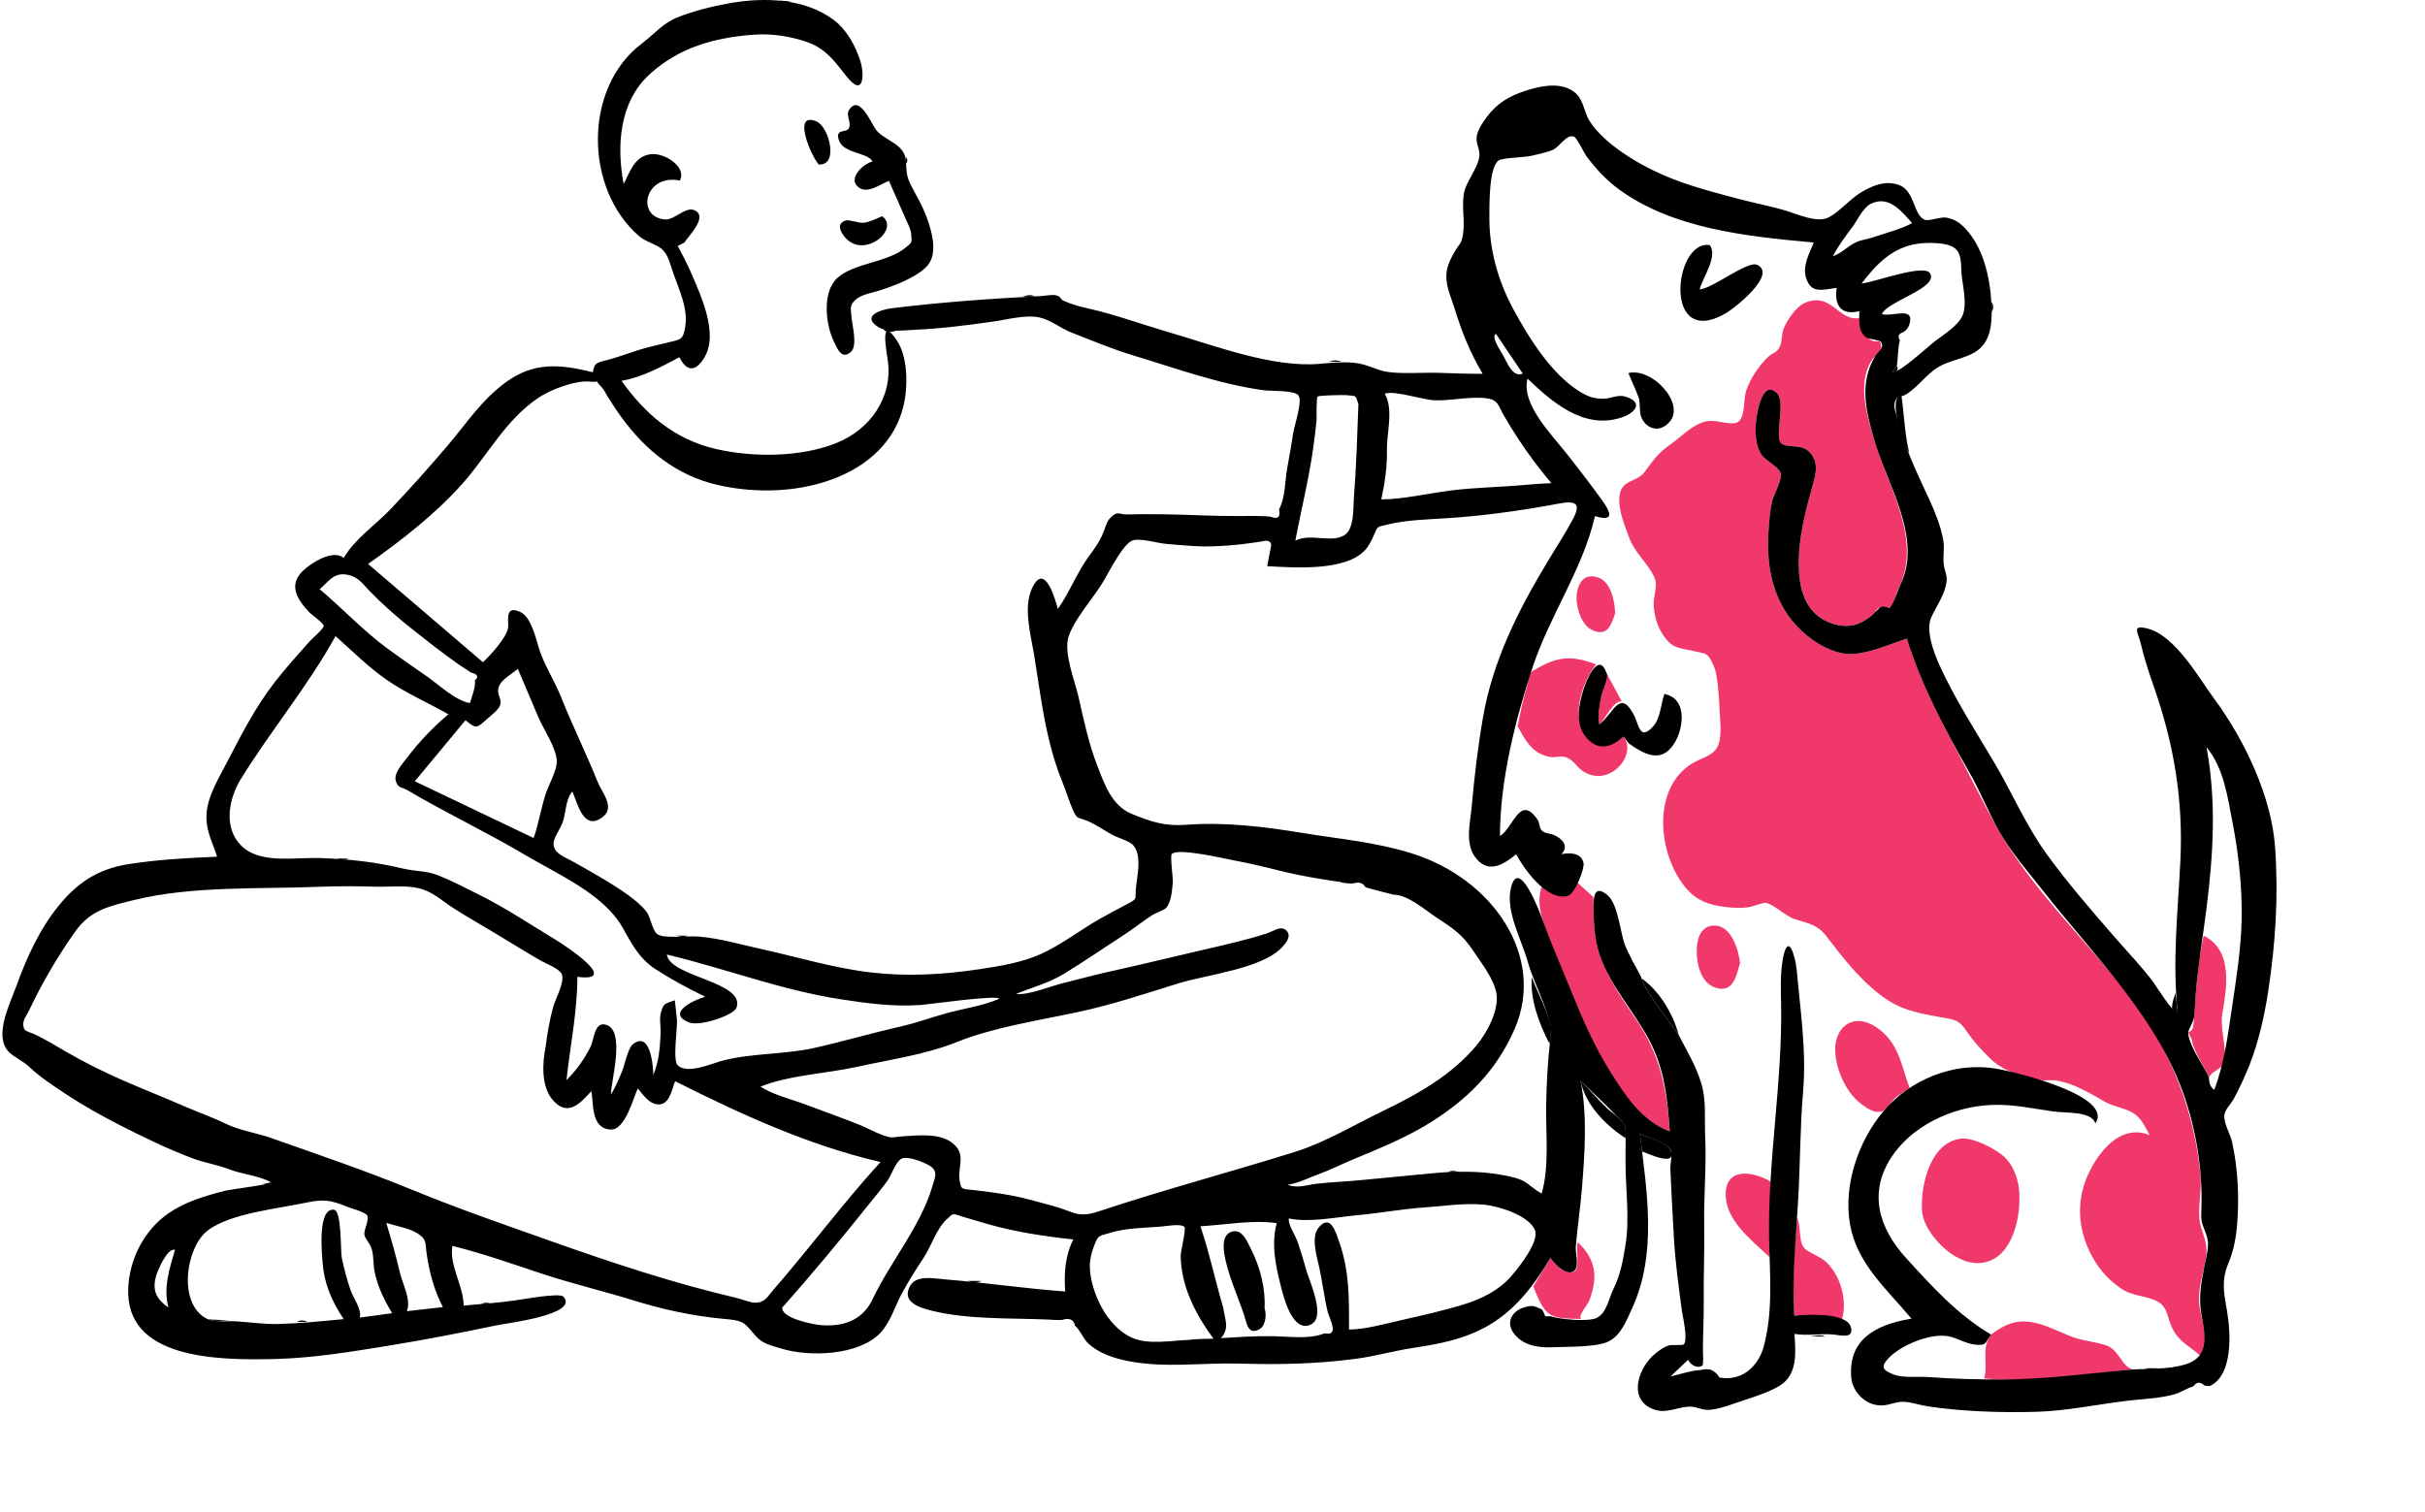 <svg width="627" height="391" viewBox="0 0 627 391" fill="none" xmlns="http://www.w3.org/2000/svg">
<path fill-rule="evenodd" clip-rule="evenodd" d="M534.946 345.386C538.263 346.811 541.362 346.81 544.624 347.919C547.862 349.021 548.706 353.586 551.475 354.132C538.64 355.259 526 357.649 513.01 356.461C514.134 352.632 512.114 348.713 514.82 345.12C522.054 339.403 526.758 341.866 534.946 345.386ZM480.75 82.223C480.917 84.915 481.155 85.985 483.443 87.722C485.235 89.082 486.243 87.054 486.414 89.711C486.512 91.244 484.605 92.014 483.867 93.253C480.188 99.426 482.727 107.399 484.535 113.548C488.201 126.017 497.156 139.574 490.846 152.248C490.211 153.526 489.7 156.296 488.471 157.275C486.85 156.56 485.667 156.872 484.921 158.213C484.473 158.633 484.025 159.053 483.578 159.473C480.742 161.664 477.724 162.478 473.96 161.314C466.371 158.967 465.116 151.604 465.076 145.807C465.032 139.419 466.661 132.728 468.402 126.504C469.241 123.507 470.532 120.028 468.128 117.201C465.858 114.531 463.053 116.036 460.818 114.844C458.438 113.575 461.865 104.25 459.521 101.777C455.427 97.46 454 108.022 453.935 110.179C453.864 112.542 454.017 115.299 455.35 117.441C456.398 119.124 459.807 120.601 460.391 122.299C460.939 123.887 458.539 128.011 458.169 129.715C457.598 132.34 457.4 135.022 457.236 137.682C456.683 146.671 458.371 156.131 465.778 163.106C469.025 166.165 474.529 169.638 479.678 169.081C484.223 168.589 488.79 166.539 493.029 165.146C495.88 174.294 500.162 183.154 504.724 191.794C508.689 199.304 512.417 206.995 516.583 214.413C525.362 230.049 539.612 243.368 550.746 257.825C561.496 271.782 567.524 287.798 568.969 304.276C569.311 308.172 567.949 313.504 569.035 317.147C570.054 320.562 570.948 322.046 570.281 325.77C569.54 329.91 568.104 333.727 568.721 337.938C569.268 341.675 571.4 347.242 569.07 350.704C566.271 348.213 563.479 347.04 561.782 343.718C560.058 340.346 560.736 337.575 556.829 336.093C553.492 334.827 551.098 335.103 548.152 333.03C544.575 330.513 542.137 327.436 540.374 323.832C537.366 317.681 536.93 311.014 539.474 304.697C541.513 299.633 547.47 290.153 555.822 293.546C554.581 291.418 553.756 289.104 551.389 287.721C549.328 286.517 546.246 286.124 543.945 284.755C541.372 283.224 538.459 281.59 535.587 280.47C534.472 280.036 533.417 279.817 532.264 279.52C530.883 279.164 528.262 279.42 528.092 279.398C523.159 278.775 517.658 276.791 514.645 273.802C512.378 271.552 510.374 269.451 508.643 266.877C506.396 263.535 505.531 263.737 501.22 262.943C494.955 261.791 490.979 261.004 485.967 257.121C480.409 252.815 476.341 247.448 472.274 242.164C469.891 239.067 467.796 238.878 463.913 237.642C461.655 236.924 458.528 233.706 456.472 233.468C455.879 233.398 453.037 234.479 452.075 234.608C450.357 234.841 448.866 234.799 447.144 234.648C443.195 234.302 439.704 233.428 437.048 230.846C428.87 222.896 426.377 204.154 437.574 197.391C439.707 196.102 442.679 195.509 443.937 193.369C445.381 190.913 444.724 186.286 444.608 183.697C444.477 180.741 444.311 177.525 443.782 174.612C443.539 173.273 443.358 172.71 442.704 171.369C441.406 168.711 441.026 169.098 438.354 168.458C434.542 167.547 432.818 167.906 430.481 164.883C428.617 162.472 427.745 159.434 427.575 156.583C427.417 153.924 428.853 151.466 427.654 149.057C425.899 145.531 422.644 142.863 421.216 139.005C420.013 135.756 416.907 128.503 419.969 125.505C421.341 124.162 423.777 123.965 425.138 122.168C427.508 119.037 428.465 117.325 431.983 114.858C434.578 113.038 437.07 110.325 440.198 109.212C443.275 108.117 446.179 109.879 448.676 109.396C451.399 108.869 450.683 103.594 451.438 101.219C452.457 98.016 454.642 94.677 457.288 92.178C458.171 91.343 459.273 91.183 459.961 90.073C460.893 88.57 460.523 86.428 461.25 84.785C462.117 82.821 464.223 79.441 466.577 78.365C473.453 75.22 475.519 83.323 480.75 82.223ZM464.658 314.781C465.628 316.965 465.091 320.475 466.208 322.354C467.097 323.852 470.669 324.802 472.42 326.588C476.169 330.412 477.597 336.554 476.236 341.276C471.648 340.33 468.58 339.724 463.915 340.223C463.444 331.665 463.885 323.336 464.658 314.781ZM407.951 321.231C411.072 324.139 412.621 327.566 412.17 331.454C412.009 332.838 411.503 334.777 411.015 336.107C410.479 337.566 407.814 340.297 408.848 341.079C405.936 340.934 402.514 341.216 400.416 339.643C398.532 338.231 397.214 334.592 396.45 332.664C397.92 330.212 399.391 327.76 400.862 325.309C401.819 326.578 404.63 329.891 406.952 328.831C408.7 328.033 407.289 322.845 407.951 321.231ZM517.516 298.564C521.089 301.337 522.31 306.337 522.127 310.218C522.186 315.567 519.97 326.274 511.645 326.632C504.955 326.921 497.82 318.917 497.068 313.97C496.243 308.547 498.391 295.578 506.901 294.462C510.035 294.052 515.258 296.81 517.516 298.564ZM457.719 305.48C457.862 308.987 457.932 312.36 457.599 315.855C457.322 318.776 458.247 322.227 457.465 325.024C452.516 320.398 445.996 315.362 446.194 308.563C446.38 302.136 452.754 302.683 457.719 305.48ZM407.84 228.205L411.982 231.998C412.101 237.328 411.975 242.598 413.917 247.737C415.961 253.144 419.386 258.355 422.777 263.245C429.369 272.747 430.94 281.71 431.735 292.578C419.338 287.939 412.578 272.085 408.488 262.169C406.322 256.919 404.077 251.665 402.034 246.382C400.019 241.172 396.459 234.365 398.803 228.877C403.306 231.643 405.254 233.068 407.84 228.205ZM485.086 265.612C491.139 269.633 491.597 275.787 493.77 281.411C492.517 282.247 491.141 282.983 490.009 283.936C489.31 284.525 487.663 286.935 487.126 287.182C484.981 288.173 483.108 286.901 481.013 285.304C476.889 282.157 474.314 275.48 474.508 270.862C474.733 265.468 479.298 261.766 485.086 265.612ZM569.777 241.981C577.644 245.746 575.592 256.164 574.611 262.04C573.995 265.723 575.36 269.47 575.265 272.973C575.158 276.928 572.702 276.108 571.131 278.563C569.767 275.586 567.265 272.003 566.696 268.882L565.791 266.907C566.557 266.65 566.964 266.204 567.011 265.568C567.333 264.056 567.328 262.513 567.429 260.971C567.846 254.598 568.423 248.266 569.777 241.981ZM449.906 249.016C449.035 251.79 448.397 257.009 443.505 255.401C439.645 254.131 438.713 249.005 438.704 246.149C438.698 243.803 439.16 239.494 443.087 239.354C447.907 239.181 449.628 246.307 449.906 249.016ZM412.666 171.796C409.412 176.15 407.153 182.582 408.691 187.738C410.304 193.152 415.325 194.462 419.79 190.478C423.475 195.325 415.92 203.956 409.166 199.348C407.706 198.353 406.726 196.447 404.921 195.826C403.441 195.317 402.129 196.009 400.618 195.722C395.97 194.839 394.215 191.025 392.389 187.824C392.89 185.215 393.421 182.628 394.097 180.045C394.457 178.671 394.831 177.299 395.195 175.926C395.814 173.594 395.622 173.885 397.646 172.729C402.986 169.681 406.659 169.53 412.666 171.796ZM415.423 174.146L419.329 181.402C417.201 180.974 414.882 186.309 413.492 187.348C412.842 182.909 414.399 178.464 415.423 174.146ZM413.258 149.363C416.79 150.606 417.493 155.992 417.617 158.598C416.647 161.341 415.74 164.85 411.635 162.918C408.897 161.628 407.723 157.381 407.629 155.062C407.512 152.153 408.82 147.8 413.258 149.363Z" fill="#F0386B"/>
<path fill-rule="evenodd" clip-rule="evenodd" d="M386.802 86.352C385.348 86.898 388.125 90.981 388.556 91.73C389.684 93.685 391.058 97.725 393.728 96.613C391.419 93.193 389.111 89.772 386.802 86.352ZM45.243 323.218C43.297 322.497 40.695 328.698 40.348 329.958C39.381 333.467 40.19 335.825 43.553 338.094C42.161 333.078 43.829 328.083 45.243 323.218ZM494.394 57.69C491.974 55.066 488.478 50.194 483.589 52.773C481.658 53.792 480.172 57.059 478.982 58.655C477.112 61.16 475.302 63.572 473.879 66.269C476.296 65.439 477.721 63.634 479.882 62.647C481.359 61.973 482.706 61.908 484.128 61.417C487.274 60.332 491.581 59.268 494.394 57.69ZM99.867 316.228C101.176 320.508 102.387 324.777 103.4 329.113C104.085 332.047 106.387 336.192 105.186 339.063C108.298 338.713 111.41 338.364 114.522 338.015C112.213 333.626 110.999 328.942 110.313 324.201C109.893 321.299 110.431 320.472 107.814 318.858C105.787 317.607 102.219 317.006 99.867 316.228ZM82.654 152.378C88.638 157.381 93.871 163.084 100.229 167.746C103.533 170.168 106.92 172.523 110.311 174.859C113.186 176.84 117.759 181.207 121.501 181.814C121.963 180.218 123.057 177.603 122.764 175.966C123.856 175.023 123.517 174.334 121.747 173.898C120.664 173.203 119.594 172.496 118.534 171.776C114.374 168.876 110.438 165.726 106.497 162.624C102.579 159.54 98.955 156.314 95.554 152.831C93.762 150.996 92.714 149.157 89.775 148.617C86.284 147.977 85.123 150.251 82.654 152.378ZM202.238 338.149C202.069 340.867 210.072 342.533 212.504 342.696C219.077 343.137 223.346 340.729 225.608 335.98C230.317 326.096 237.857 317.388 241.01 306.995C241.946 303.911 242.755 302.508 239.422 300.936C238.054 300.292 234.492 298.855 233.005 299.675C231.589 300.456 230.429 303.969 229.519 305.246C228.073 307.275 226.429 309.204 224.86 311.167C217.518 320.348 210.12 329.289 202.238 338.149ZM107.253 202.031L137.981 216.709C139.263 213.013 139.852 209.16 141.053 205.436C141.908 202.788 144.108 199.049 143.969 196.725C143.762 193.255 140.545 188.649 139.142 185.342C137.395 181.22 135.647 177.098 133.899 172.976C131.532 174.867 128.807 176.187 128.778 178.651C128.762 180.059 129.885 180.938 129.234 182.533C128.777 183.652 126.832 185.138 125.893 185.969C123.15 188.401 123.236 188.523 120.353 186.249C115.986 191.51 111.62 196.77 107.253 202.031ZM141.059 270.85C141.499 267.314 142.064 263.924 143.016 260.454C143.601 258.322 146.073 253.945 145.26 251.937C144.663 250.461 141.11 249.178 139.727 248.375C135.724 246.052 131.815 243.607 127.852 241.237C124.377 239.158 120.851 237.129 117.441 234.976C114.283 232.982 111.9 230.501 108.078 229.647C104.734 228.898 100.492 229.387 97.028 229.291C92.381 229.161 87.661 229.119 83.018 229.308C67.436 229.945 49.98 229.035 34.989 232.666C27.904 234.381 23.337 235.391 19.376 240.998C14.796 247.481 10.883 254.219 7.551 261.222C7.064 262.245 5.964 263.72 6.005 264.838C6.087 266.972 7.001 266.48 9.45 267.697C12.097 269.012 14.692 270.572 17.22 272.053C21.556 274.591 26.939 277.242 31.438 279.222C36.85 281.604 42.302 283.74 47.807 286.138C51.296 287.659 54.907 288.901 58.328 290.572C62.043 292.386 66.203 292.902 70.207 294.318C82.608 298.705 94.609 302.758 106.777 307.762C118.655 312.646 130.669 316.773 142.821 321.081C158.527 326.649 174.078 331.798 190.459 335.648C191.658 335.93 194.179 336.925 195.364 336.879C197.896 336.782 198.47 335.236 199.991 333.494C202.981 330.07 205.861 326.581 208.721 323.082C214.923 315.49 220.989 307.814 227.667 300.504C208.743 296.093 191.197 287.955 174.562 279.602C173.853 281.265 173.289 284.949 171.019 285.505C168.211 286.193 166.172 282.944 164.914 281.45C163.723 283.927 161.685 292.282 157.874 292.099C152.608 291.846 153.538 284.922 152.882 282.175C149.979 285.398 146.614 289.105 142.669 284.148C139.935 280.712 140.238 274.681 141.059 270.85ZM360.316 231.364C357.876 230.727 355.451 230.161 353.065 229.447C352.437 228.335 351.395 227.998 349.939 228.436C348.746 228.525 347.586 228.402 346.458 228.065C341.473 227.353 335.951 226.429 331.187 225.229C326.945 224.159 322.945 223.215 318.635 222.411C316.076 221.935 304.675 219.24 302.99 220.826C302.472 221.314 303.364 227.228 303.238 228.283C303.015 230.157 302.904 233.243 301.483 234.804C300.938 235.403 298.862 236.066 298.111 236.532C295.673 238.047 293.42 239.929 290.995 241.499C285.7 244.928 280.543 248.486 275.139 251.802C271.321 254.146 266.95 255.306 262.709 257.009C265.726 257.46 271.632 255.033 274.678 254.281C278.623 253.306 282.494 252.223 286.529 251.33C294.803 249.5 303.279 247.434 311.687 245.486C316.851 244.289 322.306 243.043 327.312 241.458C329.533 240.755 331.276 239.121 332.743 240.785C333.913 242.112 332.497 243.859 331.597 244.843C326.348 250.582 312.093 251.978 304.463 254.359C295.852 257.045 287.356 259.875 278.49 261.762C268.135 263.966 256.895 265.652 247.246 269.523C239.24 272.734 230.172 273.979 221.66 275.863C213.667 277.633 204.188 277.988 196.633 280.992C199.897 283.145 204.725 284.268 208.528 285.715C213.184 287.487 217.889 289.103 222.494 290.981C224.454 291.78 226.505 292.968 228.488 293.632C231.006 294.476 230.683 294.031 233.284 293.86C237.331 293.594 242.792 292.986 246.08 295.448C250.045 298.417 247.532 301.67 248.115 305.303C248.514 307.794 248.717 307.394 252.028 307.775C255.075 308.124 258.119 308.532 261.125 309.076C264.836 309.749 268.635 310.876 272.249 311.847C277.854 313.354 278.464 315.128 284.306 313.183C300.945 307.643 318.155 303.089 334.9 297.847C342.613 295.433 350.359 290.775 357.619 287.276C366.934 282.787 375.356 277.931 381.663 270.457C384.537 267.05 387.535 261.296 386.931 257.066C386.39 253.284 383.041 249.08 380.882 245.828C378.124 241.676 375.697 240.064 371.478 237.306C368.545 235.389 364.014 231.339 360.316 231.364ZM175.01 263.505C175.268 265.593 173.807 274.199 175.254 275.523C177.729 277.787 183.797 275.145 186.145 274.47C193.773 272.28 202.639 272.759 210.406 271.024C217.941 269.342 225.312 267.161 232.889 265.447C236.954 264.527 240.812 263.085 244.81 261.99C249.261 260.771 254.229 260.102 258.357 258.268C257.846 257.207 239.986 259.758 237.956 259.896C230.906 260.374 224.269 259.466 217.32 258.399C201.994 256.044 187.553 250.46 172.424 246.837C173.133 252.666 192.768 253.826 190.429 260.59C189.776 262.475 180.993 265.557 178.088 264.374C172.186 261.97 179.405 258.587 182.347 257.743C177.869 255.599 173.584 253.272 169.496 250.629C165.12 247.8 163.237 243.83 160.892 239.734C155.989 231.17 144.387 226.189 135.375 220.858C125.63 215.093 115.254 210.192 105.515 204.441C103.777 203.414 102.965 203.885 102.355 202.011C101.701 200.003 104.102 197.452 105.267 195.921C108.329 191.896 111.896 188.086 115.941 184.716C110.724 181.75 105.089 179.301 100.197 175.944C95.238 172.541 91.134 168.387 86.76 164.491C79.771 177.194 69.976 188.976 62.285 201.434C59.246 206.355 57.64 213.797 62.261 218.565C67.123 223.584 76.19 221.63 83.054 221.896C90.298 222.177 96.906 222.863 104.051 224.579C107.284 225.356 110.226 225.126 113.333 226.374C116.977 227.836 120.56 229.714 124.027 231.448C130.844 234.856 137.213 239.124 143.65 243.013C146.291 244.608 160.609 254.065 149.284 252.605C149.284 261.455 147.428 270.518 146.454 279.324C149.14 276.645 151.055 273.922 152.68 270.704C153.646 268.788 153.658 263.901 156.879 265.06C161.724 266.802 157.95 279.605 157.95 283.068C159.151 281.13 159.992 279.043 160.856 276.99C161.511 275.434 162.329 271.023 163.695 269.98C168.268 266.488 168.909 276.011 168.909 277.999C170.391 274.488 170.663 270.741 170.812 267.032C170.87 265.568 170.437 263.291 170.88 261.876C171.616 259.516 171.528 259.67 174.487 258.672C174.661 260.283 174.836 261.894 175.01 263.505ZM316.286 338.187C316.649 341.181 318.036 343.349 315.679 346.042C320.234 345.769 324.719 345.435 329.282 345.532C332.945 345.609 338.424 346.309 341.842 344.998C343.234 344.464 343.708 345.384 344.424 344.363C345.104 343.394 343.507 340.177 343.315 339.378C342.393 335.548 341.944 331.619 341.107 327.765C340.533 325.117 338.845 319.907 340.967 317.404C344.089 313.721 345.463 318.909 346.276 321.213C348.955 328.802 348.8 336.01 348.8 343.808C352.835 343.808 358.135 342.336 362.026 341.449C367.393 340.224 373.124 338.965 378.324 337.365C383.229 335.857 387.548 333.656 390.649 330.113C392.968 327.463 398.111 320.926 396.833 317.996C395.267 314.403 387.799 311.933 383.81 311.538C378.635 311.025 373.332 311.894 368.037 312.259C362.368 312.649 356.869 313.704 351.261 314.211C345.814 314.703 338.504 316.221 333.213 315.084C333.075 316.902 334.895 319.346 335.529 321.197C336.36 323.625 337.102 326.074 337.777 328.534C338.499 331.168 342.972 340.636 338.904 342.529C334.13 344.751 331.851 335.236 331.257 332.917C329.839 327.387 328.62 321.861 330.105 316.302C324.011 315.385 316.661 316.747 310.376 317.109C312.718 323.999 314.228 331.214 316.286 338.187ZM53.809 341.182C55.928 341.969 58.84 341.547 61.144 341.698C64.743 341.934 68.38 342.478 72.004 342.381C77.533 342.234 83.329 341.65 88.863 341.122C85.707 336.366 83.791 331.863 83.397 326.412C83.256 324.455 82.012 312.312 86.337 312.831C88.423 313.082 87.98 323.45 88.385 325.36C88.974 328.131 89.733 330.968 90.658 333.681C91.328 335.648 93.611 338.595 93.026 340.723C95.816 340.345 98.606 339.967 101.397 339.59C99.227 335.976 97.642 332.738 96.83 328.707C96.437 326.762 96.688 324.341 95.926 322.494C95.446 321.329 94.352 320.234 94.206 319.257C94.037 318.131 95.514 315.362 94.968 314.362C94.431 313.378 90.692 312.468 89.383 311.925C85.772 310.431 83.657 310.053 79.611 310.912C71.806 312.569 59.51 313.745 53.69 318.213C47.924 322.641 45.825 337.574 53.809 341.182ZM394.648 125.365C396.808 125.162 398.946 125.036 401.118 124.942C397.945 121.213 395.063 117.315 392.433 113.302C391.144 111.336 389.926 109.339 388.76 107.32C387.422 105.003 387.459 103.491 384.552 103.031C380.527 102.393 375.143 103.667 371.002 103.522C367.802 103.409 360.619 100.894 358.041 101.806C360.391 105.83 358.505 112.09 358.597 116.421C358.689 120.728 358.049 124.892 357.141 129.139C362.631 129.139 369.502 127.556 375.044 126.848C381.496 126.025 388.074 125.982 394.648 125.365ZM307.499 346.474C309.613 346.248 311.624 346.178 313.759 346.178C308.949 339.665 305.318 332.381 305.277 324.621C305.272 323.606 306.733 317.772 306.25 317.287C305.307 316.343 301.398 317.088 300.327 317.178C295.947 317.543 291.078 317.516 286.954 318.834C284.109 319.744 284.078 319.194 282.946 321.992C282.277 323.646 281.796 325.536 281.783 327.276C281.755 330.792 283.098 334.901 284.833 338.067C286.485 341.081 289.095 344.313 292.685 345.931C296.821 347.797 302.649 346.686 307.499 346.474ZM351.227 104.511C350.395 101.916 350.755 102.502 347.989 102.179C347.407 102.112 341.073 102.222 340.709 102.532C340.291 102.89 340.45 108.173 340.395 108.777C340.208 110.85 339.93 112.917 339.66 114.982C338.563 123.369 336.482 131.487 334.922 139.805C338.777 137.806 344.349 140.531 347.642 138.368C350.244 136.659 349.854 131.189 350.048 128.776C350.698 120.698 350.92 112.601 351.227 104.511ZM490.426 94.717C490.079 95.182 489.732 95.647 489.386 96.113C490.732 96.834 498.612 89.5 500.364 88.188C502.698 86.441 506.391 84.109 507.444 81.554C508.667 78.586 507.464 73.9 507.168 70.831C506.956 68.634 507.406 65.596 505.262 64.062C503.289 62.65 498.429 62.688 496.092 62.989C489.08 63.896 484.863 68.713 481.324 73.303C484.918 72.934 497.588 68.102 499.059 70.715C501.197 74.512 487.891 77.906 486.575 81.238C489.299 82.041 495.307 78.924 493.617 84.11C493.328 84.836 492.825 85.437 492.108 85.913C490.864 86.281 490.57 86.974 491.225 87.993C490.668 90.025 490.782 92.594 490.426 94.717ZM571.131 278.563C571.169 279.794 571.304 280.971 572.508 281.841C575.18 274.774 576.014 267.703 577.121 260.353C578.228 253.002 579.407 245.468 579.582 238.124C579.779 229.892 578.848 220.938 577.254 212.806C576.008 206.448 575.043 198.624 570.505 193.213C573.082 207.236 572.28 220.531 570.543 234.603C569.621 242.076 568.319 249.49 567.721 256.994C567.564 258.977 567.513 260.982 567.307 262.961C567.185 264.126 565.804 266.335 565.791 266.907C565.723 270.084 569.795 275.646 571.131 278.563ZM434.026 267.641C436.169 271.76 438.606 275.818 439.891 280.199C441.247 284.824 440.663 289.132 440.881 293.819C441.241 301.596 440.495 309.326 440.625 317.114C440.736 323.751 440.432 330.223 440.511 336.79C440.562 340.944 440.289 345.083 440.306 349.235C440.306 349.222 440.504 352.962 440.162 353.151C438.627 354.003 436.95 352.794 436.479 351.629L431.93 355.929C434.314 355.429 437.247 354.383 439.699 354.291C440.637 354.002 441.572 353.994 442.504 354.267C443.428 354.733 444.113 355.384 444.559 356.219C450.983 357.362 454.838 352.586 455.992 348.316C458.495 339.05 457.593 329.902 457.411 320.548C457.018 300.226 460.883 280.025 460.517 259.702C460.447 255.769 460.267 251.882 460.975 247.957C462.288 240.665 464.227 247.34 464.538 250.781C465.473 261.123 467.102 271.794 466.206 282.199C465.4 291.575 465.475 301.037 464.916 310.441C464.321 320.436 463.364 330.22 463.915 340.223C467.128 339.88 477.463 339.368 478.539 343.139C479.478 346.427 475.701 345.211 473.739 345.072C470.558 344.846 467.45 345.47 463.973 344.949C464.229 349.372 464.959 355.305 460.227 358.291C457.9 359.76 454.045 361.086 451.326 361.953C448.661 362.802 444.147 364.684 441.371 364.581C439.407 364.508 438.65 363.624 436.494 363.765C433.296 363.975 430.528 365.762 427.138 364.286C420.708 361.486 423.868 353.344 427.928 350.08C428.975 349.238 430.151 348.318 431.556 347.908C432.223 347.713 435.017 347.949 435.339 347.656C436.528 346.578 435.044 340.272 434.885 339.075C434.051 332.797 433.143 326.386 432.801 320.08C432.479 314.151 432.122 308.21 431.877 302.279C431.824 300.988 432.51 298.332 431.862 297.204C430.785 295.327 426.06 294.133 424.01 293.259C425.837 308.207 428.521 324.273 421.908 338.511C420.595 341.338 419.122 345.373 415.793 346.946C412.655 348.428 405.266 348.219 401.506 348.395C397.463 348.585 393.506 347.796 391.278 344.625C389.526 342.129 390.576 339.136 394.175 338.048C396.329 337.396 396.749 337.815 398.637 338.59C399.046 339.145 399.333 339.742 399.5 340.381H400.95C402.917 341.114 410.776 341.933 412.937 340.764C415.442 339.41 415.987 335.749 417.055 333.574C419.038 329.533 419.563 326.254 420.283 321.934C421.41 315.173 420.269 307.333 420.29 300.289C420.296 298.305 420.306 296.321 420.309 294.337C420.314 291.341 420.626 291.359 418.58 289.202C415.496 285.952 411.979 282.629 408.678 279.513C410.466 288.618 409.734 298.204 409.024 307.274C408.625 312.37 407.8 317.56 407.422 322.589C407.308 324.1 408.607 328.266 406.507 328.934C404.376 329.611 401.723 326.45 400.862 325.309C396.163 333.142 390.555 340.696 380.86 344.749C375.876 346.832 370.685 347.772 365.245 348.589C360.206 349.347 355.548 350.728 350.58 351.379C340.296 352.728 330.824 352.918 320.476 352.624C310.713 352.346 301.365 353.852 291.633 351.956C287.835 351.216 283.997 349.857 281.4 347.428C279.984 346.103 279.357 344.016 277.928 342.795C277.606 341.214 276.493 340.726 274.587 341.331C273.39 341.376 272.198 341.343 271.011 341.232C261.25 340.804 250.402 341.281 240.944 338.952C237.354 338.068 233.346 336.612 235.137 332.858C236.702 329.578 241.022 330.574 244.564 330.861C254.853 331.693 264.982 333.212 275.42 333.977C275.084 329.421 275.373 324.773 277.511 320.512C270.27 319.752 262.763 318.607 255.874 316.676C253.746 316.08 251.628 315.46 249.518 314.822C246.039 313.771 246.762 313.499 244.747 315.333C242.215 317.637 240.665 322.445 238.831 325.229C236.767 328.362 234.786 331.459 233.047 334.73C231.401 337.825 230.173 341.971 227.664 344.638C222.147 350.505 209.403 351.014 201.903 348.709C198.23 347.58 196.904 347.402 194.677 344.652C192.238 341.639 191.632 341.463 187.138 341.054C179.024 340.315 171.365 338.613 163.763 336.264C155.732 333.782 147.485 331.847 139.477 329.167C131.981 326.658 124.735 324.135 116.979 322.176C116.058 327.064 119.872 332.575 119.872 337.613C124.385 337.236 128.594 336.905 133.067 336.305C134.662 336.091 144.713 334.208 145.693 335.319C149.781 339.953 131.182 342.133 128.275 342.745C118.96 344.709 109.461 346.534 100.087 348.052C90.519 349.601 81.191 351.144 71.478 351.422C55.042 351.893 32.372 351.099 33.156 333.06C33.464 325.992 36.95 318.321 43.62 313.711C47.771 310.843 52.946 309.266 58.02 307.968C59.895 307.488 69.77 306.368 70.07 305.75C67.287 304.085 62.531 303.65 59.23 302.366C56.082 301.142 52.76 300.686 49.538 299.451C43.1 296.986 36.882 293.972 30.929 290.923C26.195 288.498 21.408 285.82 17.05 282.937C13.586 280.647 10.267 278.445 7.499 275.827C6.05 274.457 3.485 273.244 2.325 272.065C-1.751 267.922 2.547 259.678 4.283 254.855C6.818 247.804 10.201 240.303 15.19 234.195C19.778 228.579 24.893 224.795 33.123 223.479C40.719 222.265 48.357 221.88 56.126 221.54C54.821 217.391 52.983 214.463 53.449 209.914C53.889 205.622 56.483 201.358 58.519 197.45C62.303 190.184 65.874 183.073 71.05 176.384C73.895 172.708 77.091 169.218 80.196 165.696C80.697 165.128 83.809 162.53 83.69 161.798C83.572 161.071 80.446 158.856 79.968 158.349C76.754 154.94 74.531 151.27 78.306 147.622C80.274 145.72 86.059 141.879 88.844 144.295C91.855 139.213 97.122 135.747 101.222 131.423C106.334 126.032 111.215 120.558 116.001 114.91C120.765 109.287 124.657 103.247 130.973 98.715C138.012 93.665 144.637 94.102 153.282 96.261C153.776 93.475 154.462 93.846 157.687 92.916C160.128 92.212 162.501 91.376 164.901 90.582C167.453 89.736 170.035 89.256 172.643 88.591C176.117 87.706 176.639 87.995 177.204 84.226C177.887 79.672 175.554 74.857 174.049 70.567C173.307 68.451 172.79 65.816 171.12 64.392C169.608 63.104 166.928 62.518 165.275 61.094C151.03 48.827 150.805 22.636 165.979 11.235C168.928 9.019 171.36 6.038 175.031 4.542C179.062 2.898 184.378 1.57 188.818 0.795C197.968 -0.8 208.23 -0.294 215.463 5.08C219.031 7.73 221.206 11.942 222.422 15.704C223.584 19.298 223.335 25.373 218.931 19.819C216.154 16.316 213.741 12.743 209.041 11.01C204.84 9.462 199.711 8.626 195.134 8.954C184.348 9.728 175.608 12.374 168.142 19.042C159.887 26.416 159.467 38.187 161.247 47.563C162.815 44.79 163.877 40.399 168.273 39.87C171.937 39.428 177.712 43.336 175.746 46.7C166.824 44.8 164.214 56.071 171.93 56.75C174.265 56.955 177.223 53.482 179.374 54.291C183.396 55.803 178.006 61.013 176.943 62.728C176.379 63.019 175.814 63.309 175.249 63.6C175.805 64.679 176.367 65.757 176.934 66.833C177.622 68.205 178.276 69.58 178.881 70.98C180.351 74.386 181.876 77.898 182.762 81.446C183.662 85.053 184.13 89.266 182.001 92.655C179.661 96.38 177.458 95.922 175.66 92.378C170.955 94.856 166.224 97.498 160.692 98.475C166.493 106.605 174.001 113.593 185.292 116.15C194.86 118.317 206.906 118.238 216.036 114.653C225.51 110.932 230.724 102.237 229.596 93.585C229.23 90.784 227.278 81.052 231.922 88.092C234.469 91.953 234.656 98.215 234.075 102.449C231.298 122.701 206.723 130.277 185.533 125.402C174.662 122.901 166.829 116.206 160.997 108.324C159.637 106.487 158.392 104.59 157.177 102.683C156.691 101.921 156.263 100.857 155.615 100.189C153.075 97.57 155.571 99.029 152.874 98.701C148.7 98.194 142.133 100.864 139.034 102.98C130.625 108.719 125.968 117.9 119.514 125.133C112.643 132.833 103.917 139.687 95.164 145.831C105.066 154.303 114.966 162.774 124.868 171.246C126.913 169.355 130.801 165.032 131.345 162.503C131.664 161.021 130.233 156.142 134.635 158.314C137.607 159.78 138.735 166.055 139.662 168.623C141.094 172.588 143.505 176.322 145.064 180.246C147.956 187.527 151.518 194.743 154.48 202.076C155.684 205.058 159.119 208.758 155.819 211.283C150.804 215.118 149.313 207.567 147.985 204.682C146.136 206.83 146.376 210.312 145.422 212.817C144.84 214.348 143.067 216.73 143.126 218.237C143.226 220.815 146.028 221.583 148.552 223.023C153.249 225.704 158.069 228.32 162.371 231.442C164.166 232.744 165.817 234.061 167.127 235.737C168.271 237.199 168.615 240.497 169.879 241.515C171.532 242.845 177.644 241.918 180.871 242.207C186.26 242.692 191.721 244.293 196.953 245.443C206.211 247.478 215.732 250.408 225.428 251.496C234.95 252.563 243.885 252.033 253.375 250.611C258.559 249.834 264.126 248.906 268.857 246.823C274.305 244.425 279.136 240.588 284.226 237.691C286.503 236.394 288.833 235.168 291.163 233.939C294.275 232.296 293.462 232.652 293.664 230.042C293.899 227.02 295.409 221.251 292.993 218.563C291.984 217.44 288.889 216.619 287.432 215.803C285.313 214.615 283.413 213.235 281.143 212.279C278.664 211.235 278.591 212.062 277.441 209.502C276.396 207.177 275.706 204.742 274.747 202.393C270.357 191.649 269.223 180.738 267.404 169.519C266.559 164.308 264.486 157.218 266.834 152.142C270.099 145.082 272.831 154.955 273.52 157.486C276.638 153.026 278.429 148.065 281.671 143.662C283.562 141.094 284.487 139.782 285.552 136.969C285.984 135.83 286.157 134.884 287.069 133.938C288.998 131.936 289.284 133.077 291.289 133.028C297.601 132.873 303.804 133.009 310.121 133.253C313.612 133.388 317.104 133.46 320.62 133.449C322.333 133.443 324.066 133.374 325.778 133.456C326.7 133.448 327.618 133.505 328.531 133.628C330.416 134.363 331.136 133.73 330.69 131.728C332.331 128.86 332.222 124.284 332.803 121.155C333.387 118.006 333.929 114.852 334.418 111.69C334.679 110.001 336.872 103.625 335.708 102.237C334.555 100.86 328.545 101.169 326.767 100.922C314.945 99.28 303.948 95.211 292.891 91.877C287.447 90.236 282.28 88.02 277.059 86.006C274.341 84.958 271.772 82.799 268.907 82.127C265.292 81.279 260.492 82.635 256.889 83.146C250.023 84.119 243.4 84.971 236.433 85.288C233.972 85.4 229.29 85.976 227.069 84.563C222.608 81.725 227.688 80.066 230.603 79.707C243.499 78.123 256.356 77.213 269.351 76.551C269.96 76.52 272.192 76.141 272.934 76.337C274.627 76.783 273.944 77.301 274.958 77.761C276.837 78.614 278.98 79.242 281.364 79.771C288.17 81.281 295.022 83.814 301.851 85.805C314.137 89.386 328.816 95.097 341.104 94.093C344.136 93.845 346.63 93.529 349.8 93.785C353.513 94.086 355.68 95.677 358.532 96.14C362.354 96.759 367.821 96.294 371.843 96.413C375.679 96.526 379.518 96.675 383.355 96.675C379.985 91.014 377.933 85.699 376.039 79.619C375.006 76.304 373.451 73.292 374.125 69.8C374.443 68.152 375.232 66.603 376.091 65.115C377.389 62.867 377.758 63.337 378.218 60.849C378.852 57.423 377.943 53.811 378.441 50.376C378.952 46.85 382.142 43.707 382.497 40.336C382.687 38.543 381.485 37.079 381.845 35.145C382.166 33.414 383.393 31.6 384.495 30.143C387.06 26.749 390.184 24.824 394.519 23.441C398.004 22.33 402.452 21.31 405.973 23.11C409.566 24.946 409.306 28.642 411.028 31.338C414.729 37.136 423.269 42.318 430.076 45.279C436.33 47.999 443.067 49.718 449.772 51.492C453.853 52.571 458.049 53.341 462.06 54.575C464.947 55.463 469.655 57.618 472.595 56.309C475.157 55.168 478.145 51.687 480.681 50.071C483.648 48.18 487.605 46.335 491.34 47.982C495.076 49.629 494.769 55.698 497.675 56.839C498.687 57.237 501.694 56.072 503.074 56.255C505.303 56.552 506.838 57.704 508.175 59.123C513.166 64.426 514.712 72.837 514.93 79.373C515.039 82.638 514.944 86.699 512.557 89.471C509.773 92.705 504.504 92.785 500.93 95.06C498.072 96.88 496.046 99.855 493.145 101.795C491.358 102.99 490.668 102.072 489.928 103.935C489.446 105.146 490.42 107.51 490.707 108.682C492.484 115.913 495.812 122.583 498.97 129.471C500.458 132.717 501.72 135.964 502.399 139.404C502.844 141.661 502.33 143.634 502.546 145.806C502.699 147.352 503.486 148.687 503.312 150.272C502.946 153.63 500.763 156.595 499.375 159.548C497.793 162.915 499.966 168.745 501.56 172.226C505.379 180.567 510.75 188.994 515.522 197.009C520.209 204.881 523.695 213.265 529.156 220.828C534.46 228.172 540.7 235.364 546.734 242.311C550.091 246.175 553.652 249.85 556.695 253.903C557.36 254.789 561.899 262.139 563.076 261.884C561.633 249.059 563.093 235.72 563.738 222.903C564.545 206.859 562.101 192.326 556.697 177.011C555.433 173.43 554.307 169.767 553.418 166.108C552.796 163.546 551.039 161.441 555.352 162.561C562.492 164.415 568.777 175.676 572.408 180.578C580.538 191.556 587.33 206.197 588.241 219.074C589.136 231.713 588.364 243.806 586.473 256.259C585.54 262.402 584.033 269.251 581.728 275.126C580.543 278.149 579.12 281.279 577.542 284.175C576.876 285.397 575.413 286.778 575.16 288.121C574.761 290.252 576.629 293.126 577.097 295.231C578.625 302.115 578.976 309.25 578.455 316.237C578.177 319.985 577.557 323.336 576.093 326.86C574.228 331.35 575.095 334.78 575.871 339.408C576.702 344.361 577.497 355.62 571.332 358.434C570.897 358.397 570.46 358.359 570.024 358.321C568.923 357.261 567.945 357.323 567.091 358.511C565.496 358.945 563.939 360.064 562.259 360.546C558.362 361.664 554.157 361.732 550.092 362.223C542.137 363.185 534.207 364.883 526.391 365.088C517.136 365.331 507.481 365.028 498.431 363.673C496.561 363.392 494.374 362.651 492.503 362.509C489.965 362.316 488.182 363.727 485.561 363.395C481.499 362.881 478.932 359.29 478.667 356.347C477.821 346.969 484.048 342.669 494.226 341.004C487.649 333.139 480.078 326.686 478.328 316.585C476.606 306.647 480.341 295.145 487.126 287.182C493.639 279.539 504.752 274.429 516.212 276.368C521.531 277.268 546.624 283.457 541.774 290.478C540.698 287.266 534.083 287.888 530.886 287.424C525.584 286.655 520.282 285.494 514.902 285.733C504.321 286.203 494.094 291.432 488.97 299.347C483.063 308.472 485.759 317.578 492.87 325.369C499.372 332.493 506.076 339.977 514.82 345.12C513.13 347.366 513.741 348.07 510.383 347.668C508.078 347.392 505.921 345.89 503.591 345.516C498.76 344.742 491.155 348.049 488.17 351.356C486.406 353.31 486.472 354.275 489.724 355.479C492.124 356.366 495.903 355.908 498.48 356.1C504.893 356.578 511.428 356.738 517.861 356.719C528.997 356.685 539.353 355.193 550.374 354.227C555.258 353.798 560.366 354.292 565.145 352.79C571.618 350.757 570.032 344.784 569.193 339.946C568.362 335.153 569.208 331.436 570.11 326.69C570.5 324.629 571.23 322.249 570.713 320.174C570.1 317.709 569 316.618 569.14 313.868C569.639 304.084 568.17 293.78 565.065 284.336C558.323 263.826 541.86 247.638 528.129 230.205C524.251 225.282 520.174 220.616 517.086 215.284C514.162 210.232 512.148 204.889 509.243 199.823C502.842 188.657 496.77 177.156 493.029 165.145C488.79 166.539 484.222 168.589 479.678 169.081C474.529 169.638 469.025 166.165 465.777 163.106C458.372 156.131 456.683 146.671 457.236 137.682C457.4 135.022 457.598 132.34 458.169 129.715C458.539 128.011 460.938 123.887 460.392 122.299C459.806 120.6 456.397 119.124 455.351 117.441C454.017 115.299 453.864 112.542 453.935 110.179C454.001 108.022 455.426 97.46 459.52 101.777C461.865 104.25 458.438 113.575 460.817 114.844C462.959 115.986 465.909 114.591 468.129 117.201C470.527 120.022 469.243 123.5 468.402 126.504C466.664 132.717 465.032 139.426 465.076 145.807C465.116 151.618 466.359 158.964 473.959 161.314C477.799 162.501 480.714 161.684 483.578 159.473C484.234 158.842 484.904 158.221 485.586 157.61C486.213 156.71 487.174 156.598 488.47 157.275C489.43 156.638 490.851 152.24 491.331 151.257C497.218 139.207 487.937 125.371 484.535 113.548C482.454 106.316 480.64 99.063 484.852 92.083C485.534 90.953 487.412 89.972 486.285 88.35C485.988 87.924 483.153 87.724 482.481 87.229C480.293 85.616 480.749 82.609 480.749 80.455C475.69 81.758 474.232 78.47 474.89 74.44C471.117 74.94 468.496 75.904 467.098 72.257C465.86 69.022 467.73 65.724 468.972 62.71C451.511 61.146 432.653 59.143 418.738 49.078C415.307 46.596 412.454 43.473 410.076 40.236C409.647 39.651 407.623 35.531 406.953 35.316C404.96 34.677 403.288 37.934 401.516 38.741C399.942 39.458 397.704 39.853 395.955 40.289C394.309 40.701 388.506 40.783 387.477 41.496C384.903 43.282 385.106 53.603 385.086 55.999C385.017 64.249 387.221 72.471 391.298 79.982C395.138 87.057 401.013 96.785 408.693 101.415C410.634 102.586 412.381 103.193 414.84 103.096C416.597 103.027 418.339 102 420.168 102.534C424.798 103.887 423.142 106.575 419.583 107.846C409.411 111.481 400.837 103.491 394.955 97.909C393.232 104.532 401.22 112.369 405.446 117.772C408.139 121.216 410.801 124.663 413.364 128.177C415.224 130.729 418.881 135.442 412.386 133.471C409.252 147.208 400.653 159.222 396.261 172.572C391.753 186.275 387.823 201.923 387.823 216.194C391.256 214.198 392.987 205.101 397.604 212.063C398.104 212.816 397.947 214.063 398.606 214.721C399.516 215.632 400.612 215.379 402.007 216.028C404.22 217.056 405.647 219.106 403.669 220.884C406.216 220.389 408.884 220.641 409.433 223.158C409.741 224.57 407.265 231.114 405.418 231.648C399.785 233.277 393.541 223.884 392.015 220.896C388.497 223.846 384.443 226.115 381.201 221.344C378.784 217.788 380.186 212.409 380.527 208.538C381.214 200.741 382.111 193.135 383.458 185.413C385.983 170.932 392.393 158.054 400.265 145.02C402.433 141.432 404.835 137.76 406.771 134.089C409.691 128.551 405.122 129.857 400.656 130.662C391.907 132.238 382.745 133.461 373.905 134.019C369.29 134.31 363.381 134.484 358.946 135.598C355.829 136.381 356.364 135.84 355.111 138.63C354.551 139.878 353.919 141.206 352.931 142.275C347.894 147.728 334.845 146.815 327.639 146.409C328.076 144.109 328.507 141.808 328.96 139.511C323.413 140.599 316.824 141.358 311.111 141.302C308.035 141.273 304.764 140.881 301.696 140.667C299.434 140.51 295.145 139.171 293.017 139.692C290.548 140.296 286.815 147.752 285.404 150.156C282.754 154.67 278.018 159.686 276.346 164.44C274.863 168.654 277.889 175.925 278.839 180.12C280.212 186.184 281.464 192.259 283.765 198.139C285.434 202.402 287.357 208.278 292.481 210.405C297.586 212.524 301.255 213.716 306.78 213.285C316.51 212.525 326.862 213.773 336.468 215.353C346.359 216.98 355.417 217.713 364.81 220.612C386.114 227.19 399.681 247.453 391.648 266.015C387.028 276.692 379.417 284.627 368.253 291.231C362.564 294.597 355.842 297.328 349.605 299.922C346.742 301.113 343.926 302.557 341.008 303.615C338.875 304.389 335.209 306.169 332.892 306.364C335.464 307.386 337.74 306.429 340.416 306.111C344.202 305.661 348.068 305.565 351.868 305.173C357.783 304.561 363.61 304.1 369.526 303.486C374.576 302.963 380.274 302.777 385.293 303.38C387.718 303.671 391.367 304.246 393.526 305.222C395.224 305.989 396.781 307.757 398.607 308.633C400.615 301.743 399.676 293.25 399.77 286.169C399.847 280.39 400.155 274.737 400.807 268.985C401.536 262.55 396.824 255.233 395.084 248.932C393.456 243.034 389.118 235.559 390.715 229.402C392.728 221.642 397.998 235.583 398.723 237.576C400.991 243.813 403.625 249.901 406.138 256.063C409.129 263.395 412.142 270.498 416.497 277.368C420.121 283.084 424.286 289.79 431.735 292.579C431.12 284.172 430.438 276.388 426.254 268.637C422.287 261.287 416.237 254.75 413.592 246.874C412.278 242.961 412.085 238.958 412.02 234.916C411.976 232.196 412.125 228.54 415.617 231.472C418.386 233.798 418.924 241.215 420.136 244.346C420.72 245.852 421.529 247.235 422.174 248.701C422.464 249.361 424.42 252.576 424.42 253.008C426.436 258.09 430.893 262.964 434.026 267.641Z" fill="black"/>
<path fill-rule="evenodd" clip-rule="evenodd" d="M220.202 82.366C220.394 84.334 221.761 89.436 220.011 90.994C217.69 93.061 216.591 90.403 215.587 88.306C213.49 83.926 212.448 75.444 216.592 71.794C220.918 67.982 229.466 67.88 234.082 64.084C235.936 62.559 235.758 62.877 235.596 60.493C235.505 59.147 234.463 57.358 233.959 56.148C232.649 53.004 231.212 49.898 229.842 46.773C227.448 47.684 224.003 50.497 221.645 48.139C219.465 45.96 223.092 42.389 225.618 41.752C224.299 39.344 218.086 39.789 216.902 36.252C215.873 33.177 218.828 34.399 219.474 33.188C220.235 31.763 218.677 29.836 219.479 28.523C222.261 23.964 225.342 32.347 226.728 33.843C229.305 36.626 233.796 37.234 234.191 41.443C234.435 44.035 234.201 45.24 235.479 47.785C236.656 50.128 238.055 52.375 239.042 54.786C240.528 58.419 242.819 65.03 239.915 68.548C237.466 71.515 231.519 73.777 227.653 75.046C225.716 75.681 223.031 76.068 221.464 77.305C219.419 78.918 220.056 79.91 220.202 82.366Z" fill="black"/>
<path fill-rule="evenodd" clip-rule="evenodd" d="M421.114 192.22C420.673 191.64 420.231 191.059 419.79 190.479C416.73 193.209 413.341 194.331 410.248 190.863C407.063 187.292 408.259 181.938 409.498 178.038C410.135 176.031 413.358 168.118 415.423 174.146C415.878 175.476 414.355 178.439 414.08 179.741C413.537 182.296 413.111 184.746 413.492 187.348C417.08 184.666 418.836 177.865 422.478 184.927C423.798 187.488 423.943 191.705 427.458 187.815C429.334 185.738 429.455 181.903 430.333 179.456C436.325 180.653 435.233 188.055 433.233 191.661C430.048 197.404 425.714 195.555 421.114 192.22Z" fill="black"/>
<path fill-rule="evenodd" clip-rule="evenodd" d="M442.093 63.402C444.225 66.371 440.193 71.802 439.462 74.85C443.032 74.505 451.868 67.311 454.354 68.497C459.531 70.966 448.596 79.575 446.495 80.837C429.703 90.919 432.731 61.755 442.093 63.402Z" fill="black"/>
<path fill-rule="evenodd" clip-rule="evenodd" d="M421.037 96.469C427.31 95.01 435.769 104.415 431.7 109.073C428.781 112.414 425.174 110.504 424.259 107.562C423.794 106.062 424.207 104.255 423.597 102.582C422.847 100.522 421.841 98.516 421.037 96.469Z" fill="black"/>
<path fill-rule="evenodd" clip-rule="evenodd" d="M228.086 55.927C232.857 59.276 223.108 67.443 218.221 61.048C216.877 59.289 216.633 57.684 218.626 57.034C219.632 56.707 222.005 57.779 223.426 57.59C224.983 57.382 226.674 56.467 228.086 55.927Z" fill="black"/>
<path fill-rule="evenodd" clip-rule="evenodd" d="M211.693 42.532C209.841 40.603 204.639 28.737 211.086 31.38C214.323 32.707 216.999 42.851 211.693 42.532Z" fill="black"/>
<path fill-rule="evenodd" clip-rule="evenodd" d="M424.559 297.753C424.376 296.255 424.193 294.757 424.01 293.26C426.39 294.274 431.167 295.275 431.995 297.545C433.552 301.81 426.324 298.398 424.559 297.753Z" fill="black"/>
<path fill-rule="evenodd" clip-rule="evenodd" d="M493.661 117.128C492.243 115.528 487.833 102.182 491.659 102.487C492.329 107.329 492.467 112.357 493.661 117.128Z" fill="black"/>
<path fill-rule="evenodd" clip-rule="evenodd" d="M434.026 267.641C430.893 262.965 426.436 258.09 424.419 253.007C429.145 256.204 432.838 262.735 434.026 267.641Z" fill="black"/>
<path fill-rule="evenodd" clip-rule="evenodd" d="M562.504 256.8C562.695 258.495 562.886 260.19 563.076 261.884C560.238 262.497 562.33 257.359 562.504 256.8Z" fill="black"/>
<path fill-rule="evenodd" clip-rule="evenodd" d="M424.426 253.015C423.082 251.794 422.507 250.291 422.174 248.701C422.924 250.139 423.675 251.577 424.426 253.015Z" fill="black"/>
<path fill-rule="evenodd" clip-rule="evenodd" d="M440.673 329.747C440.723 328.239 440.773 326.731 440.823 325.227C440.773 326.736 440.723 328.241 440.673 329.747Z" fill="black"/>
<path fill-rule="evenodd" clip-rule="evenodd" d="M228.429 85.04C229.631 85.164 230.833 85.289 232.036 85.414C231.087 85.785 228.851 86.279 228.429 85.04Z" fill="black"/>
<path fill-rule="evenodd" clip-rule="evenodd" d="M468.157 345.576C469.408 345.418 470.663 345.059 471.892 345.637C470.645 345.617 469.401 345.597 468.157 345.576Z" fill="black"/>
<path fill-rule="evenodd" clip-rule="evenodd" d="M432.417 311.505C432.434 312.622 432.45 313.739 432.465 314.852C432.448 313.734 432.432 312.62 432.417 311.505Z" fill="black"/>
<path fill-rule="evenodd" clip-rule="evenodd" d="M458.261 294.125C458.183 295.316 458.104 296.507 458.025 297.696C458.104 296.504 458.183 295.314 458.261 294.125Z" fill="black"/>
<path fill-rule="evenodd" clip-rule="evenodd" d="M441.245 298.787C441.177 297.75 441.109 296.714 441.042 295.679C441.11 296.716 441.178 297.752 441.245 298.787Z" fill="black"/>
<path fill-rule="evenodd" clip-rule="evenodd" d="M478.413 307.93C478.346 308.853 478.279 309.777 478.212 310.697C478.279 309.773 478.346 308.851 478.413 307.93Z" fill="black"/>
<path fill-rule="evenodd" clip-rule="evenodd" d="M253.839 331.251C252.622 331.763 251.406 331.814 250.193 331.244C251.409 331.247 252.624 331.249 253.839 331.251Z" fill="black"/>
<path fill-rule="evenodd" clip-rule="evenodd" d="M378.376 52.311C378.393 53.224 378.41 54.136 378.427 55.045C378.409 54.131 378.392 53.221 378.376 52.311Z" fill="black"/>
<path fill-rule="evenodd" clip-rule="evenodd" d="M257.548 77.212C256.302 77.291 255.055 77.37 253.81 77.448C255.056 77.37 256.303 77.291 257.548 77.212Z" fill="black"/>
<path fill-rule="evenodd" clip-rule="evenodd" d="M514.94 80.725C514.933 79.824 514.927 78.923 514.921 78.024C515.493 78.923 515.504 79.823 514.94 80.725Z" fill="black"/>
<path fill-rule="evenodd" clip-rule="evenodd" d="M220.202 82.366C220.145 81.409 220.088 80.452 220.032 79.497C220.09 80.454 220.146 81.41 220.202 82.366Z" fill="black"/>
<path fill-rule="evenodd" clip-rule="evenodd" d="M526.391 365.088C527.232 365.093 528.074 365.098 528.908 365.103C528.063 365.098 527.227 365.093 526.391 365.088Z" fill="black"/>
<path fill-rule="evenodd" clip-rule="evenodd" d="M195.151 0.161C194.044 0.24 192.937 0.319 191.83 0.397C192.937 0.319 194.044 0.24 195.151 0.161Z" fill="black"/>
<path fill-rule="evenodd" clip-rule="evenodd" d="M304.312 353.182C305.026 353.181 305.739 353.181 306.444 353.181C305.728 353.182 305.021 353.182 304.312 353.182Z" fill="black"/>
<path fill-rule="evenodd" clip-rule="evenodd" d="M414.84 103.096C413.758 103.006 412.676 102.915 411.594 102.824C412.676 102.915 413.759 103.006 414.84 103.096Z" fill="black"/>
<path fill-rule="evenodd" clip-rule="evenodd" d="M464.031 351.604C464.097 350.859 464.163 350.114 464.23 349.372C464.163 350.118 464.097 350.861 464.031 351.604Z" fill="black"/>
<path fill-rule="evenodd" clip-rule="evenodd" d="M346.888 93.555C345.822 93.547 344.757 93.54 343.692 93.532C344.763 93.014 345.826 93.162 346.888 93.555Z" fill="black"/>
<path fill-rule="evenodd" clip-rule="evenodd" d="M204.733 0.41C203.659 0.381 202.524 0.849 201.534 0.138C202.601 0.228 203.667 0.319 204.733 0.41Z" fill="black"/>
<path fill-rule="evenodd" clip-rule="evenodd" d="M175.73 88.355C174.701 88.434 173.671 88.513 172.643 88.591C173.673 88.513 174.701 88.434 175.73 88.355Z" fill="black"/>
<path fill-rule="evenodd" clip-rule="evenodd" d="M240.572 330.479C239.487 330.573 238.403 330.668 237.32 330.762C238.404 330.668 239.488 330.573 240.572 330.479Z" fill="black"/>
<path fill-rule="evenodd" clip-rule="evenodd" d="M267.559 76.667C266.502 76.686 265.445 76.705 264.389 76.724C265.437 76.373 266.486 76.042 267.559 76.667Z" fill="black"/>
<path fill-rule="evenodd" clip-rule="evenodd" d="M440.635 318.262C440.629 317.496 440.622 316.731 440.616 315.967C440.622 316.733 440.629 317.497 440.635 318.262Z" fill="black"/>
<path fill-rule="evenodd" clip-rule="evenodd" d="M562.892 253.332C562.778 254.258 562.664 255.183 562.551 256.108C562.664 255.183 562.778 254.258 562.892 253.332Z" fill="black"/>
<path fill-rule="evenodd" clip-rule="evenodd" d="M425.706 312.988C425.627 312.201 425.548 311.413 425.47 310.627C425.548 311.415 425.627 312.202 425.706 312.988Z" fill="black"/>
<path fill-rule="evenodd" clip-rule="evenodd" d="M70.07 305.75C69.877 306.536 69.191 306.691 68.013 306.214L70.07 305.75Z" fill="black"/>
<path fill-rule="evenodd" clip-rule="evenodd" d="M465.174 306.1C465.111 305.415 465.049 304.731 464.986 304.048C465.05 304.733 465.111 305.416 465.174 306.1Z" fill="black"/>
<path fill-rule="evenodd" clip-rule="evenodd" d="M243.651 78.316C242.761 78.418 241.871 78.518 240.982 78.619C241.872 78.518 242.761 78.418 243.651 78.316Z" fill="black"/>
<path fill-rule="evenodd" clip-rule="evenodd" d="M431.881 300.265C431.88 300.937 431.879 301.609 431.877 302.279C431.879 301.606 431.88 300.935 431.881 300.265Z" fill="black"/>
<path fill-rule="evenodd" clip-rule="evenodd" d="M378.216 58.944C378.217 59.58 378.218 60.216 378.218 60.849C378.218 60.212 378.217 59.578 378.216 58.944Z" fill="black"/>
<path fill-rule="evenodd" clip-rule="evenodd" d="M53.713 207.905C53.625 208.575 53.537 209.246 53.45 209.913C53.538 209.242 53.625 208.574 53.713 207.905Z" fill="black"/>
<path fill-rule="evenodd" clip-rule="evenodd" d="M586.678 253.972C586.63 253.341 586.583 252.71 586.536 252.082C586.583 252.714 586.63 253.343 586.678 253.972Z" fill="black"/>
<path fill-rule="evenodd" clip-rule="evenodd" d="M127.173 337.27C126.254 337.258 125.335 337.246 124.416 337.234C125.346 336.701 126.263 336.815 127.173 337.27Z" fill="black"/>
<path fill-rule="evenodd" clip-rule="evenodd" d="M234.214 42.391C234.199 41.758 234.184 41.126 234.169 40.495C234.641 41.121 234.793 41.75 234.214 42.391Z" fill="black"/>
<path fill-rule="evenodd" clip-rule="evenodd" d="M160.822 34.366C160.886 33.742 160.95 33.117 161.013 32.497C160.949 33.122 160.886 33.744 160.822 34.366Z" fill="black"/>
<path fill-rule="evenodd" clip-rule="evenodd" d="M464.633 252.844C464.601 252.156 464.569 251.468 464.538 250.781C464.57 251.47 464.601 252.157 464.633 252.844Z" fill="black"/>
<path fill-rule="evenodd" clip-rule="evenodd" d="M458.716 288.381C458.693 289.03 458.67 289.679 458.646 290.324C458.668 289.674 458.692 289.027 458.716 288.381Z" fill="black"/>
<path fill-rule="evenodd" clip-rule="evenodd" d="M352.917 350.947C353.494 350.946 354.069 350.945 354.639 350.945C354.061 350.947 353.489 350.947 352.917 350.947Z" fill="black"/>
<path fill-rule="evenodd" clip-rule="evenodd" d="M72.64 351.275C73.215 351.288 73.789 351.301 74.357 351.315C73.78 351.302 73.21 351.289 72.64 351.275Z" fill="black"/>
<path fill-rule="evenodd" clip-rule="evenodd" d="M420.309 294.337C414.703 290.719 409.815 285.307 408.678 279.513C411.088 281.789 413.115 284.328 415.526 286.602C416.485 287.505 417.66 288.283 418.58 289.202C420.679 291.301 420.309 291.394 420.309 294.337Z" fill="black"/>
<path fill-rule="evenodd" clip-rule="evenodd" d="M400.614 269.876C397.923 264.698 395.588 258.417 396.057 252.704C397.913 257.891 402.22 264.406 400.614 269.876Z" fill="black"/>
<path fill-rule="evenodd" clip-rule="evenodd" d="M409.642 300.323C409.597 301.827 409.551 303.33 409.507 304.829C409.554 303.324 409.598 301.824 409.642 300.323Z" fill="black"/>
<path fill-rule="evenodd" clip-rule="evenodd" d="M53.809 341.182C55.648 341.273 57.488 341.365 59.327 341.456C57.479 341.477 55.608 341.851 53.809 341.182Z" fill="black"/>
<path fill-rule="evenodd" clip-rule="evenodd" d="M409.632 295.357C409.639 296.639 409.646 297.921 409.652 299.2C409.646 297.917 409.639 296.637 409.632 295.357Z" fill="black"/>
<path fill-rule="evenodd" clip-rule="evenodd" d="M334.07 146.733C333.035 146.688 331.999 146.642 330.972 146.597C332.01 146.642 333.041 146.688 334.07 146.733Z" fill="black"/>
<path fill-rule="evenodd" clip-rule="evenodd" d="M350.913 114.849C350.909 113.809 350.905 112.768 350.901 111.73C350.904 112.771 350.909 113.81 350.913 114.849Z" fill="black"/>
<path fill-rule="evenodd" clip-rule="evenodd" d="M328.678 140.943C328.631 140.211 328.164 139.843 327.278 139.838C329.057 139.035 329.524 139.404 328.678 140.943Z" fill="black"/>
<path fill-rule="evenodd" clip-rule="evenodd" d="M381.429 198.812C381.498 197.887 381.568 196.961 381.637 196.038C381.567 196.964 381.498 197.888 381.429 198.812Z" fill="black"/>
<path fill-rule="evenodd" clip-rule="evenodd" d="M79.92 341.836C81.161 341.764 82.401 341.692 83.642 341.62C82.401 341.692 81.161 341.764 79.92 341.836Z" fill="black"/>
<path fill-rule="evenodd" clip-rule="evenodd" d="M340.496 216.167L344.188 216.145C342.957 216.153 341.726 216.16 340.496 216.167Z" fill="black"/>
<path fill-rule="evenodd" clip-rule="evenodd" d="M375.734 103.369C374.875 103.375 374.017 103.381 373.166 103.386C374.028 103.38 374.88 103.375 375.734 103.369Z" fill="black"/>
<path fill-rule="evenodd" clip-rule="evenodd" d="M554.696 353.838C555.773 353.834 556.848 353.83 557.925 353.826C556.852 354.392 555.775 354.377 554.696 353.838Z" fill="black"/>
<path fill-rule="evenodd" clip-rule="evenodd" d="M102.856 229.392C102.126 229.409 101.397 229.427 100.674 229.444C101.406 229.427 102.131 229.409 102.856 229.392Z" fill="black"/>
<path fill-rule="evenodd" clip-rule="evenodd" d="M490.426 94.717C491.117 95.274 490.209 96.553 489.386 96.112C489.733 95.647 490.079 95.183 490.426 94.717Z" fill="black"/>
<path fill-rule="evenodd" clip-rule="evenodd" d="M153.077 285.734C153.108 284.947 153.139 284.159 153.169 283.374C153.138 284.161 153.108 284.948 153.077 285.734Z" fill="black"/>
<path fill-rule="evenodd" clip-rule="evenodd" d="M399.77 286.169C399.82 285.348 399.87 284.527 399.918 283.706C399.868 284.528 399.819 285.349 399.77 286.169Z" fill="black"/>
<path fill-rule="evenodd" clip-rule="evenodd" d="M571.929 200.565C571.97 201.388 572.012 202.21 572.052 203.03C572.011 202.207 571.97 201.386 571.929 200.565Z" fill="black"/>
<path fill-rule="evenodd" clip-rule="evenodd" d="M239.489 293.707C240.591 293.785 241.692 293.864 242.795 293.942C241.692 293.864 240.59 293.785 239.489 293.707Z" fill="black"/>
<path fill-rule="evenodd" clip-rule="evenodd" d="M390.635 230.626C390.688 229.809 390.743 228.992 390.796 228.177C390.742 228.995 390.688 229.811 390.635 230.626Z" fill="black"/>
<path fill-rule="evenodd" clip-rule="evenodd" d="M199.139 246.168C200.237 246.253 201.335 246.337 202.434 246.421C201.335 246.337 200.237 246.252 199.139 246.168Z" fill="black"/>
<path fill-rule="evenodd" clip-rule="evenodd" d="M296.332 317.608C295.624 317.608 294.917 317.608 294.218 317.608C294.928 317.608 295.63 317.608 296.332 317.608Z" fill="black"/>
<path fill-rule="evenodd" clip-rule="evenodd" d="M358.724 117.922C358.682 118.685 358.64 119.448 358.599 120.208C358.642 119.444 358.683 118.682 358.724 117.922Z" fill="black"/>
<path fill-rule="evenodd" clip-rule="evenodd" d="M374.395 303.118C375.482 302.472 376.54 302.898 377.601 303.178C376.532 303.158 375.463 303.138 374.395 303.118Z" fill="black"/>
<path fill-rule="evenodd" clip-rule="evenodd" d="M247.281 84.656C246.566 84.632 245.851 84.607 245.143 84.579C245.861 84.604 246.571 84.63 247.281 84.656Z" fill="black"/>
<path fill-rule="evenodd" clip-rule="evenodd" d="M420.612 317.158C420.548 316.397 420.484 315.638 420.42 314.88C420.484 315.642 420.548 316.4 420.612 317.158Z" fill="black"/>
<path fill-rule="evenodd" clip-rule="evenodd" d="M362.069 231.352C361.48 231.356 360.891 231.359 360.309 231.363C360.901 231.36 361.485 231.356 362.069 231.352Z" fill="black"/>
<path fill-rule="evenodd" clip-rule="evenodd" d="M386.928 258.962C386.929 258.328 386.93 257.694 386.93 257.063C386.93 257.698 386.929 258.331 386.928 258.962Z" fill="black"/>
<path fill-rule="evenodd" clip-rule="evenodd" d="M349.222 305.46C350.105 305.364 350.987 305.268 351.869 305.173C350.986 305.268 350.104 305.364 349.222 305.46Z" fill="black"/>
<path fill-rule="evenodd" clip-rule="evenodd" d="M311.063 213.219C312.019 213.214 312.975 213.209 313.931 213.204C312.979 213.673 312.022 213.585 311.063 213.219Z" fill="black"/>
<path fill-rule="evenodd" clip-rule="evenodd" d="M360.589 135.611C360.037 135.606 359.484 135.602 358.939 135.598C359.494 135.602 360.041 135.606 360.589 135.611Z" fill="black"/>
<path fill-rule="evenodd" clip-rule="evenodd" d="M197.322 253.221C196.753 253.214 196.183 253.208 195.621 253.2C196.193 253.208 196.758 253.214 197.322 253.221Z" fill="black"/>
<path fill-rule="evenodd" clip-rule="evenodd" d="M87.254 222.009C88.208 222.017 89.162 222.026 90.117 222.034C89.156 222.484 88.202 222.496 87.254 222.009Z" fill="black"/>
<path fill-rule="evenodd" clip-rule="evenodd" d="M572.022 223.328C571.961 223.935 571.901 224.544 571.843 225.149C571.903 224.539 571.962 223.933 572.022 223.328Z" fill="black"/>
<path fill-rule="evenodd" clip-rule="evenodd" d="M329.121 321.062C329.202 320.398 329.284 319.733 329.365 319.072C329.283 319.737 329.202 320.399 329.121 321.062Z" fill="black"/>
<path fill-rule="evenodd" clip-rule="evenodd" d="M174.847 241.942C175.81 241.953 176.775 241.965 177.739 241.977C176.765 242.537 175.806 242.184 174.847 241.942Z" fill="black"/>
<path fill-rule="evenodd" clip-rule="evenodd" d="M394.648 125.366C395.586 125.277 396.523 125.188 397.461 125.1C396.523 125.188 395.586 125.277 394.648 125.366Z" fill="black"/>
<path fill-rule="evenodd" clip-rule="evenodd" d="M316.286 338.187C316.371 338.885 316.455 339.582 316.539 340.278C316.455 339.58 316.37 338.884 316.286 338.187Z" fill="black"/>
<path fill-rule="evenodd" clip-rule="evenodd" d="M399.786 292.307C399.784 291.655 399.782 291.005 399.782 290.357C399.783 291.009 399.784 291.658 399.786 292.307Z" fill="black"/>
<path fill-rule="evenodd" clip-rule="evenodd" d="M59.783 341.549C60.691 341.649 61.598 341.748 62.505 341.848C61.598 341.748 60.69 341.649 59.783 341.549Z" fill="black"/>
<path fill-rule="evenodd" clip-rule="evenodd" d="M76.809 341.855C77.705 341.243 78.614 341.431 79.527 341.823C78.621 341.834 77.714 341.844 76.809 341.855Z" fill="black"/>
<path fill-rule="evenodd" clip-rule="evenodd" d="M240.52 252.199C241.407 252.108 242.294 252.018 243.181 251.927C242.293 252.018 241.406 252.108 240.52 252.199Z" fill="black"/>
<path fill-rule="evenodd" clip-rule="evenodd" d="M339.129 345.301C340.033 345.2 340.937 345.099 341.842 344.998C340.937 345.099 340.033 345.2 339.129 345.301Z" fill="black"/>
<path fill-rule="evenodd" clip-rule="evenodd" d="M307.499 346.475C308.422 346.376 309.343 346.277 310.266 346.178C309.343 346.277 308.422 346.376 307.499 346.475Z" fill="black"/>
<path fill-rule="evenodd" clip-rule="evenodd" d="M358.275 122.536C358.234 123.158 358.193 123.781 358.154 124.399C358.194 123.775 358.234 123.156 358.275 122.536Z" fill="black"/>
<path fill-rule="evenodd" clip-rule="evenodd" d="M141.059 270.85C141.141 270.19 141.223 269.529 141.305 268.871C141.222 269.532 141.141 270.191 141.059 270.85Z" fill="black"/>
<path fill-rule="evenodd" clip-rule="evenodd" d="M351.153 106.448C351.177 105.8 351.201 105.152 351.226 104.507C351.202 105.156 351.178 105.802 351.153 106.448Z" fill="black"/>
<path fill-rule="evenodd" clip-rule="evenodd" d="M175.01 263.505C175.091 264.166 175.173 264.827 175.254 265.486C175.172 264.824 175.091 264.164 175.01 263.505Z" fill="black"/>
<path fill-rule="evenodd" clip-rule="evenodd" d="M178.066 241.949C179.001 242.035 179.937 242.121 180.871 242.208C179.936 242.121 179.001 242.035 178.066 241.949Z" fill="black"/>
<path fill-rule="evenodd" clip-rule="evenodd" d="M326.966 338.364C327.499 339.671 327.303 342.709 325.791 343.629C322.653 345.54 322.33 342.051 321.707 340.166C319.979 334.938 317.197 329.1 316.488 323.725C316.271 322.076 316.153 318.988 318.764 318.432C321.284 317.896 322.56 321.231 323.43 322.944C325.84 327.697 327.239 333.211 326.966 338.364Z" fill="black"/>
<path fill-rule="evenodd" clip-rule="evenodd" d="M326.966 338.364C327.002 337.689 327.038 337.014 327.073 336.342C327.037 337.018 327.002 337.691 326.966 338.364Z" fill="black"/>
</svg>
